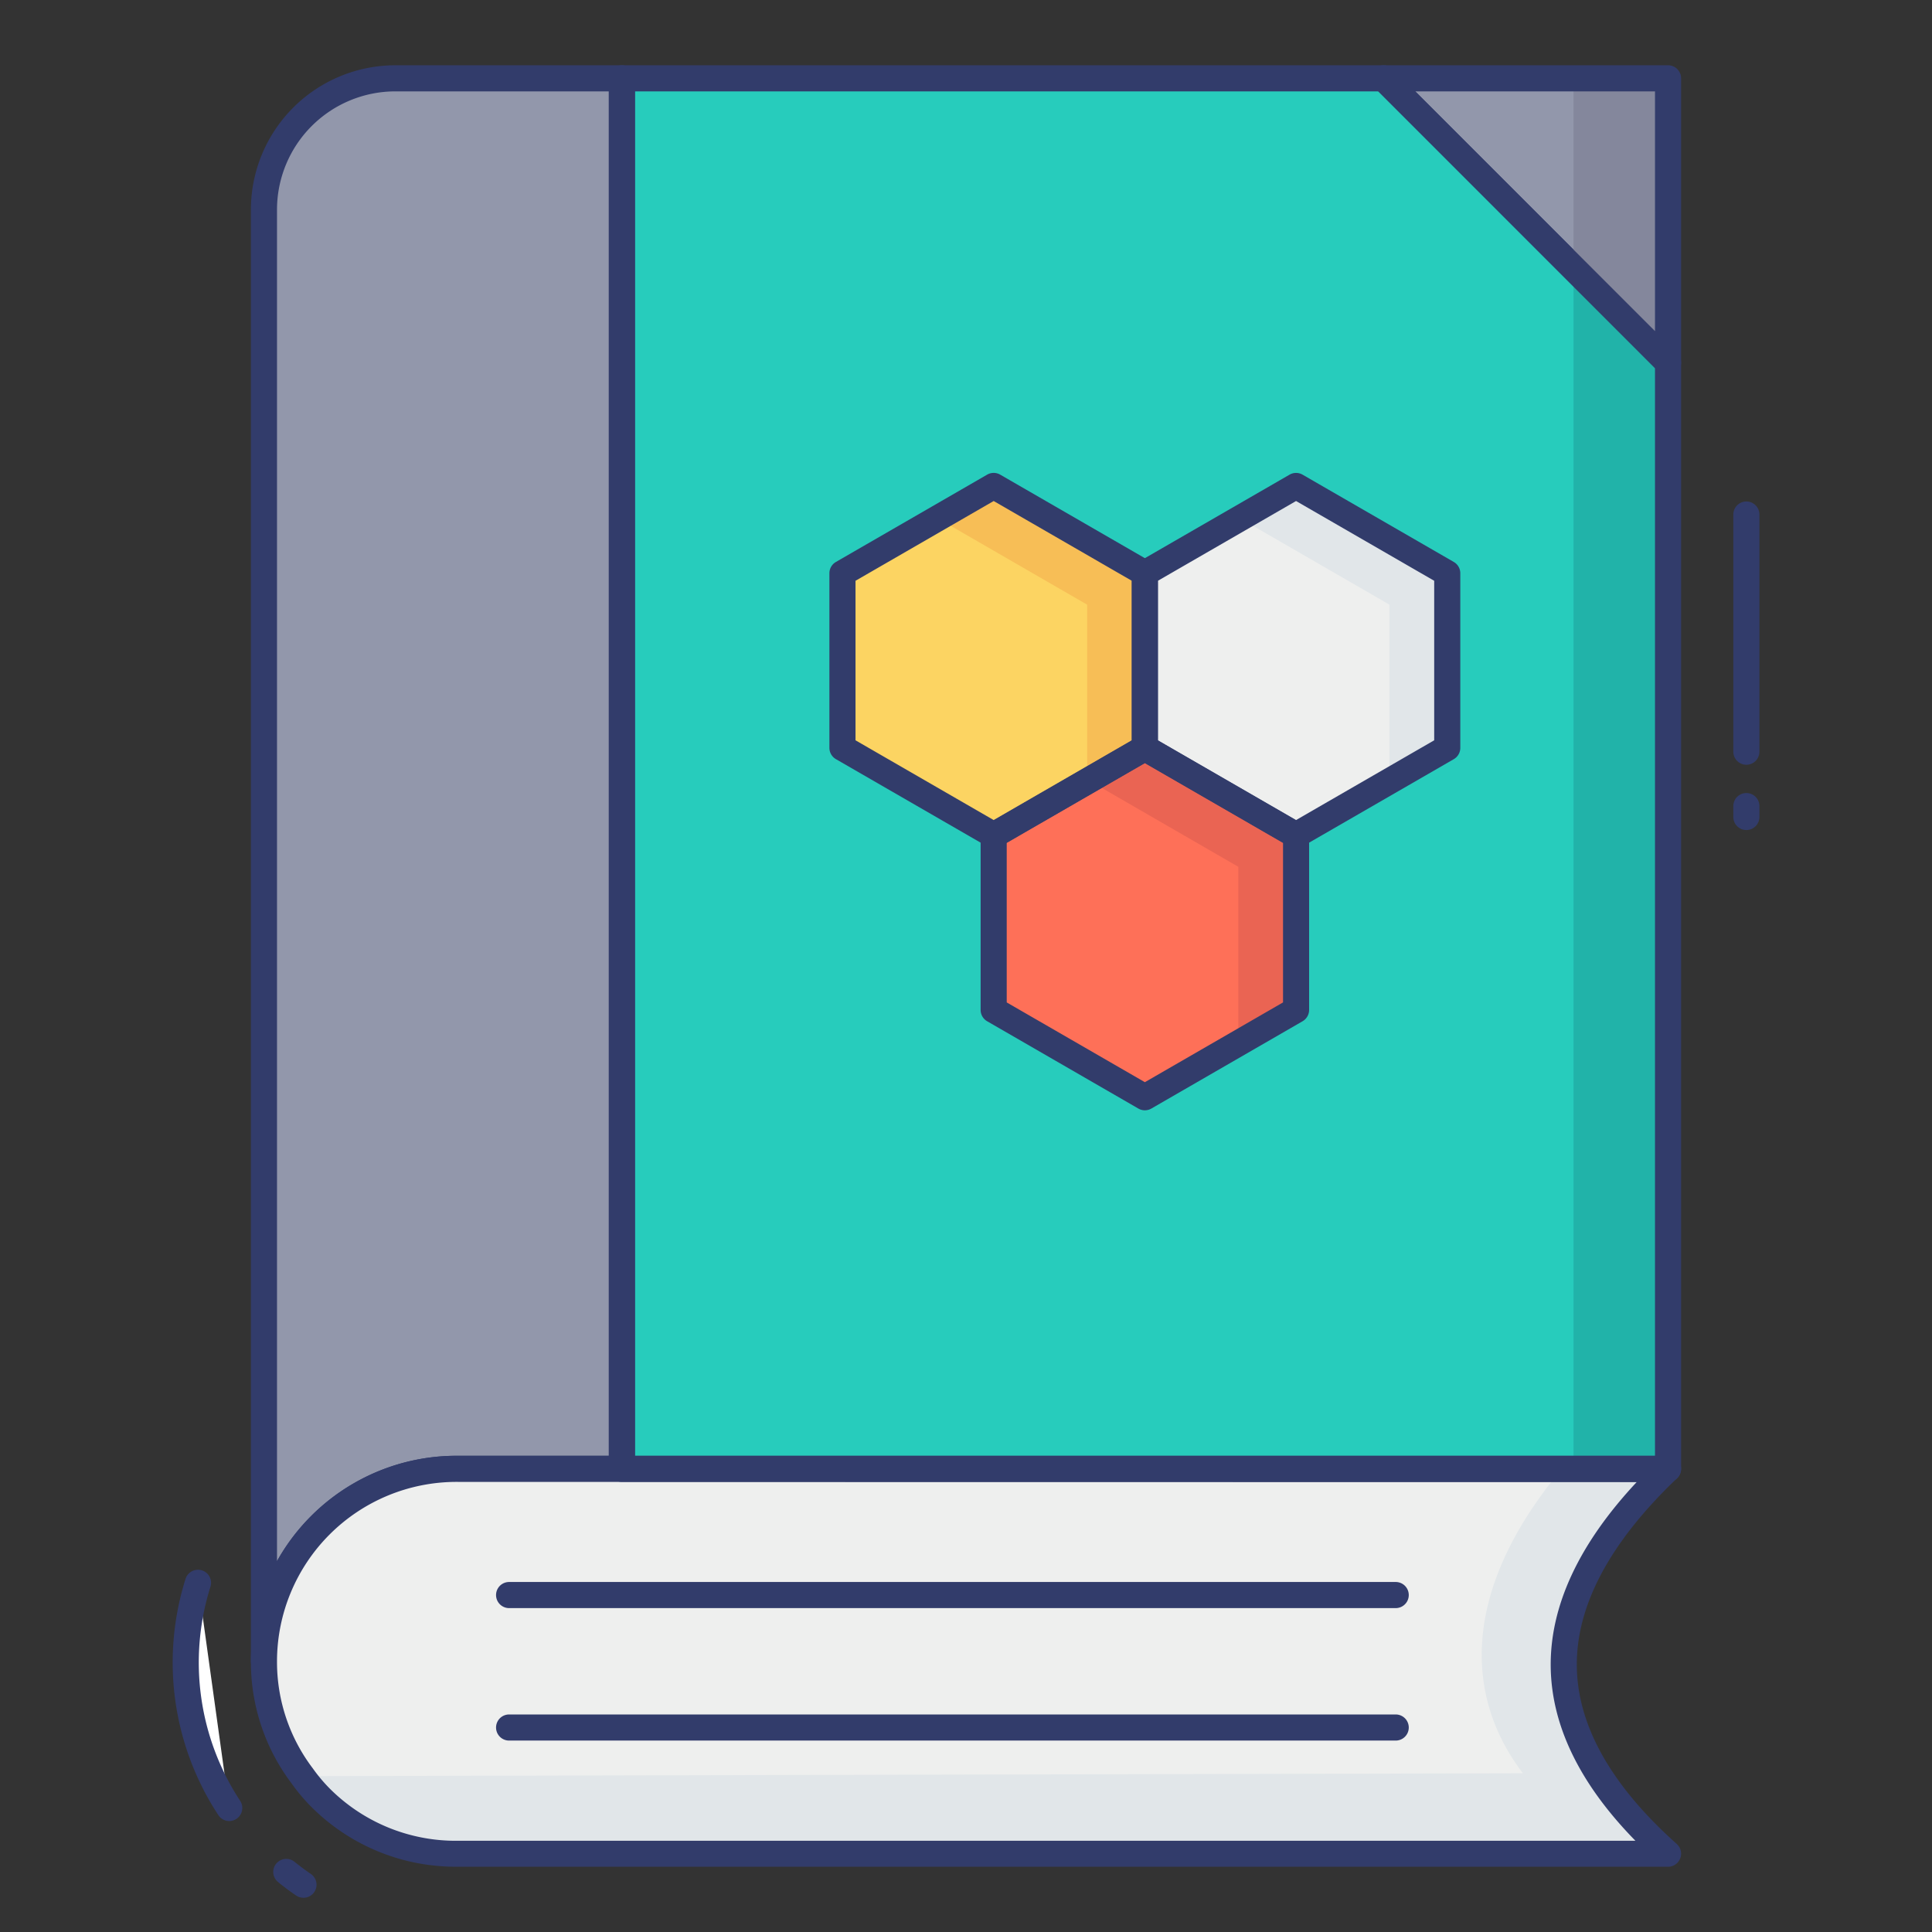 <svg id="color_line" height="512" viewBox="0 0 74 74" width="512" xmlns="http://www.w3.org/2000/svg" data-name="color line"><rect x="0" y="0" width="74" height="74" fill="#333333" stroke="none"/><path d="m63.89 13.89v42.37h-40.07v-53.26h29.18z" fill="#27ccbc"/><path d="m63.89 13.89v42.37h-3.62v-45.99z" fill="#21b3a9"/><path d="m23.82 3v53.26h-6.34a7.37 7.37 0 0 0 -7.37 7.37v-55.6a5.034 5.034 0 0 1 5.03-5.03z" fill="#9297ab"/><path d="m10.11 64.13a.5.5 0 0 1 -.5-.5v-55.6a5.536 5.536 0 0 1 5.53-5.53h8.68a.5.5 0 0 1 .5.5v53.26a.5.5 0 0 1 -.5.5h-6.34a6.878 6.878 0 0 0 -6.87 6.87.5.5 0 0 1 -.5.5zm5.03-60.63a4.535 4.535 0 0 0 -4.53 4.53v51.763a7.876 7.876 0 0 1 6.87-4.034h5.84v-52.259z" fill="#323c6b"/><path d="m63.89 71h-46.41a7.354 7.354 0 0 1 -5.21-2.15 6.659 6.659 0 0 1 -.69-.82 7.277 7.277 0 0 1 -1.47-4.4 7.37 7.37 0 0 1 7.37-7.37h46.41c-5.49 5.23-5.16 10.13 0 14.74z" fill="#eeefee"/><path d="m63.89 71h-46.41a7.354 7.354 0 0 1 -5.21-2.15 6.659 6.659 0 0 1 -.69-.82l46.75-.11c-2.27-2.98-2.35-7.04 1.49-11.66h4.07c-5.49 5.23-5.16 10.13 0 14.74z" fill="#e1e6e9"/><path d="m32.268 21.957v6.687l5.791 3.343 5.792-3.343v-6.687l-5.792-3.344z" fill="#fcd462"/><path d="m43.851 21.957v6.687l5.791 3.343 5.791-3.343v-6.687l-5.791-3.344z" fill="#eeefee"/><path d="m38.059 31.996v6.687l5.792 3.344 5.791-3.344v-6.687l-5.791-3.344z" fill="#fe7058"/><path d="m43.85 21.96v6.68l-5.79 3.35-.06-.03 3.64-2.11v-6.69l-5.73-3.31 2.15-1.24z" fill="#f7be56"/><path d="m55.43 21.96v6.68l-5.79 3.35-.06-.03 3.64-2.11v-6.69l-5.73-3.31 2.15-1.24z" fill="#e1e6e9"/><path d="m49.64 32v6.68l-5.79 3.35-.06-.03 3.64-2.11v-6.69l-5.73-3.31 2.15-1.24z" fill="#ea6453"/><path d="m63.89 3v10.89l-10.89-10.89z" fill="#9297ab"/><path d="m53.459 61.594h-33.959a.5.5 0 0 1 0-1h33.959a.5.5 0 1 1 0 1z" fill="#323c6b"/><path d="m53.459 66.668h-33.959a.5.5 0 0 1 0-1h33.959a.5.5 0 1 1 0 1z" fill="#323c6b"/><path d="m63.89 56.76h-40.07a.5.5 0 0 1 -.5-.5v-53.26a.5.5 0 0 1 .5-.5h29.18a.5.5 0 0 1 .354.146l10.89 10.89a.5.5 0 0 1 .146.354v42.37a.5.5 0 0 1 -.5.5zm-39.57-1h39.07v-41.66l-10.597-10.6h-28.473z" fill="#323c6b"/><path d="m63.89 3v10.89l-3.62-3.62v-7.27z" fill="#84879c"/><g fill="#323c6b"><path d="m63.89 14.39a.5.5 0 0 1 -.354-.146l-10.89-10.89a.5.5 0 0 1 .354-.854h10.89a.5.5 0 0 1 .5.5v10.89a.5.5 0 0 1 -.5.5zm-9.683-10.89 9.183 9.183v-9.183z"/><path d="m38.06 32.487a.5.5 0 0 1 -.25-.067l-5.792-3.343a.5.5 0 0 1 -.25-.433v-6.687a.5.5 0 0 1 .25-.433l5.792-3.344a.5.5 0 0 1 .5 0l5.79 3.343a.5.5 0 0 1 .25.433v6.688a.5.5 0 0 1 -.25.433l-5.79 3.343a.5.5 0 0 1 -.25.067zm-5.292-4.132 5.292 3.055 5.291-3.055v-6.11l-5.291-3.055-5.292 3.055z"/><path d="m49.642 32.487a.5.5 0 0 1 -.25-.067l-5.792-3.343a.5.5 0 0 1 -.25-.433v-6.687a.5.5 0 0 1 .25-.433l5.792-3.343a.5.5 0 0 1 .5 0l5.791 3.343a.5.5 0 0 1 .25.433v6.688a.5.5 0 0 1 -.25.433l-5.791 3.342a.5.5 0 0 1 -.25.067zm-5.292-4.132 5.292 3.055 5.291-3.055v-6.11l-5.291-3.055-5.292 3.055z"/><path d="m43.851 42.527a.5.5 0 0 1 -.25-.067l-5.791-3.344a.5.5 0 0 1 -.25-.433v-6.683a.5.5 0 0 1 .25-.433l5.79-3.348a.5.5 0 0 1 .5 0l5.792 3.344a.5.5 0 0 1 .25.433v6.687a.5.5 0 0 1 -.25.433l-5.792 3.344a.5.5 0 0 1 -.249.067zm-5.291-4.132 5.291 3.055 5.292-3.055v-6.11l-5.292-3.055-5.291 3.055z"/></g><path d="m10.95 71.688c.217.177.442.342.671.5" fill="#fff"/><path d="m11.62 72.688a.5.5 0 0 1 -.283-.088c-.24-.165-.475-.338-.7-.524a.5.5 0 0 1 .631-.775c.207.168.421.326.639.476a.5.5 0 0 1 -.284.912z" fill="#323c6b"/><path d="m7.584 60.625a10.176 10.176 0 0 0 -.47 3.006 10.282 10.282 0 0 0 1.667 5.619" fill="#fff"/><path d="m8.782 69.75a.5.5 0 0 1 -.42-.228 10.649 10.649 0 0 1 -1.256-9.044.5.5 0 0 1 .956.294 9.648 9.648 0 0 0 1.138 8.206.5.5 0 0 1 -.419.772z" fill="#323c6b"/><path d="m66.89 29.292a.5.5 0 0 1 -.5-.5v-9.084a.5.5 0 1 1 1 0v9.083a.5.5 0 0 1 -.5.501z" fill="#323c6b"/><path d="m66.89 31.792a.5.5 0 0 1 -.5-.5v-.417a.5.5 0 0 1 1 0v.417a.5.5 0 0 1 -.5.5z" fill="#323c6b"/><path d="m63.89 71.5h-46.41a7.812 7.812 0 0 1 -5.563-2.3 7.083 7.083 0 0 1 -.748-.89 7.714 7.714 0 0 1 -1.559-4.68 7.879 7.879 0 0 1 7.87-7.87h46.41a.5.5 0 0 1 .345.862c-2.584 2.462-3.876 4.895-3.839 7.228.036 2.261 1.324 4.542 3.827 6.778a.5.5 0 0 1 -.333.873zm-46.41-14.74a6.878 6.878 0 0 0 -6.87 6.87 6.739 6.739 0 0 0 1.369 4.1 6.161 6.161 0 0 0 .651.776 6.815 6.815 0 0 0 4.85 2h45.161c-2.118-2.16-3.208-4.387-3.245-6.635-.037-2.341 1.07-4.727 3.294-7.105z" fill="#323c6b"/></svg>